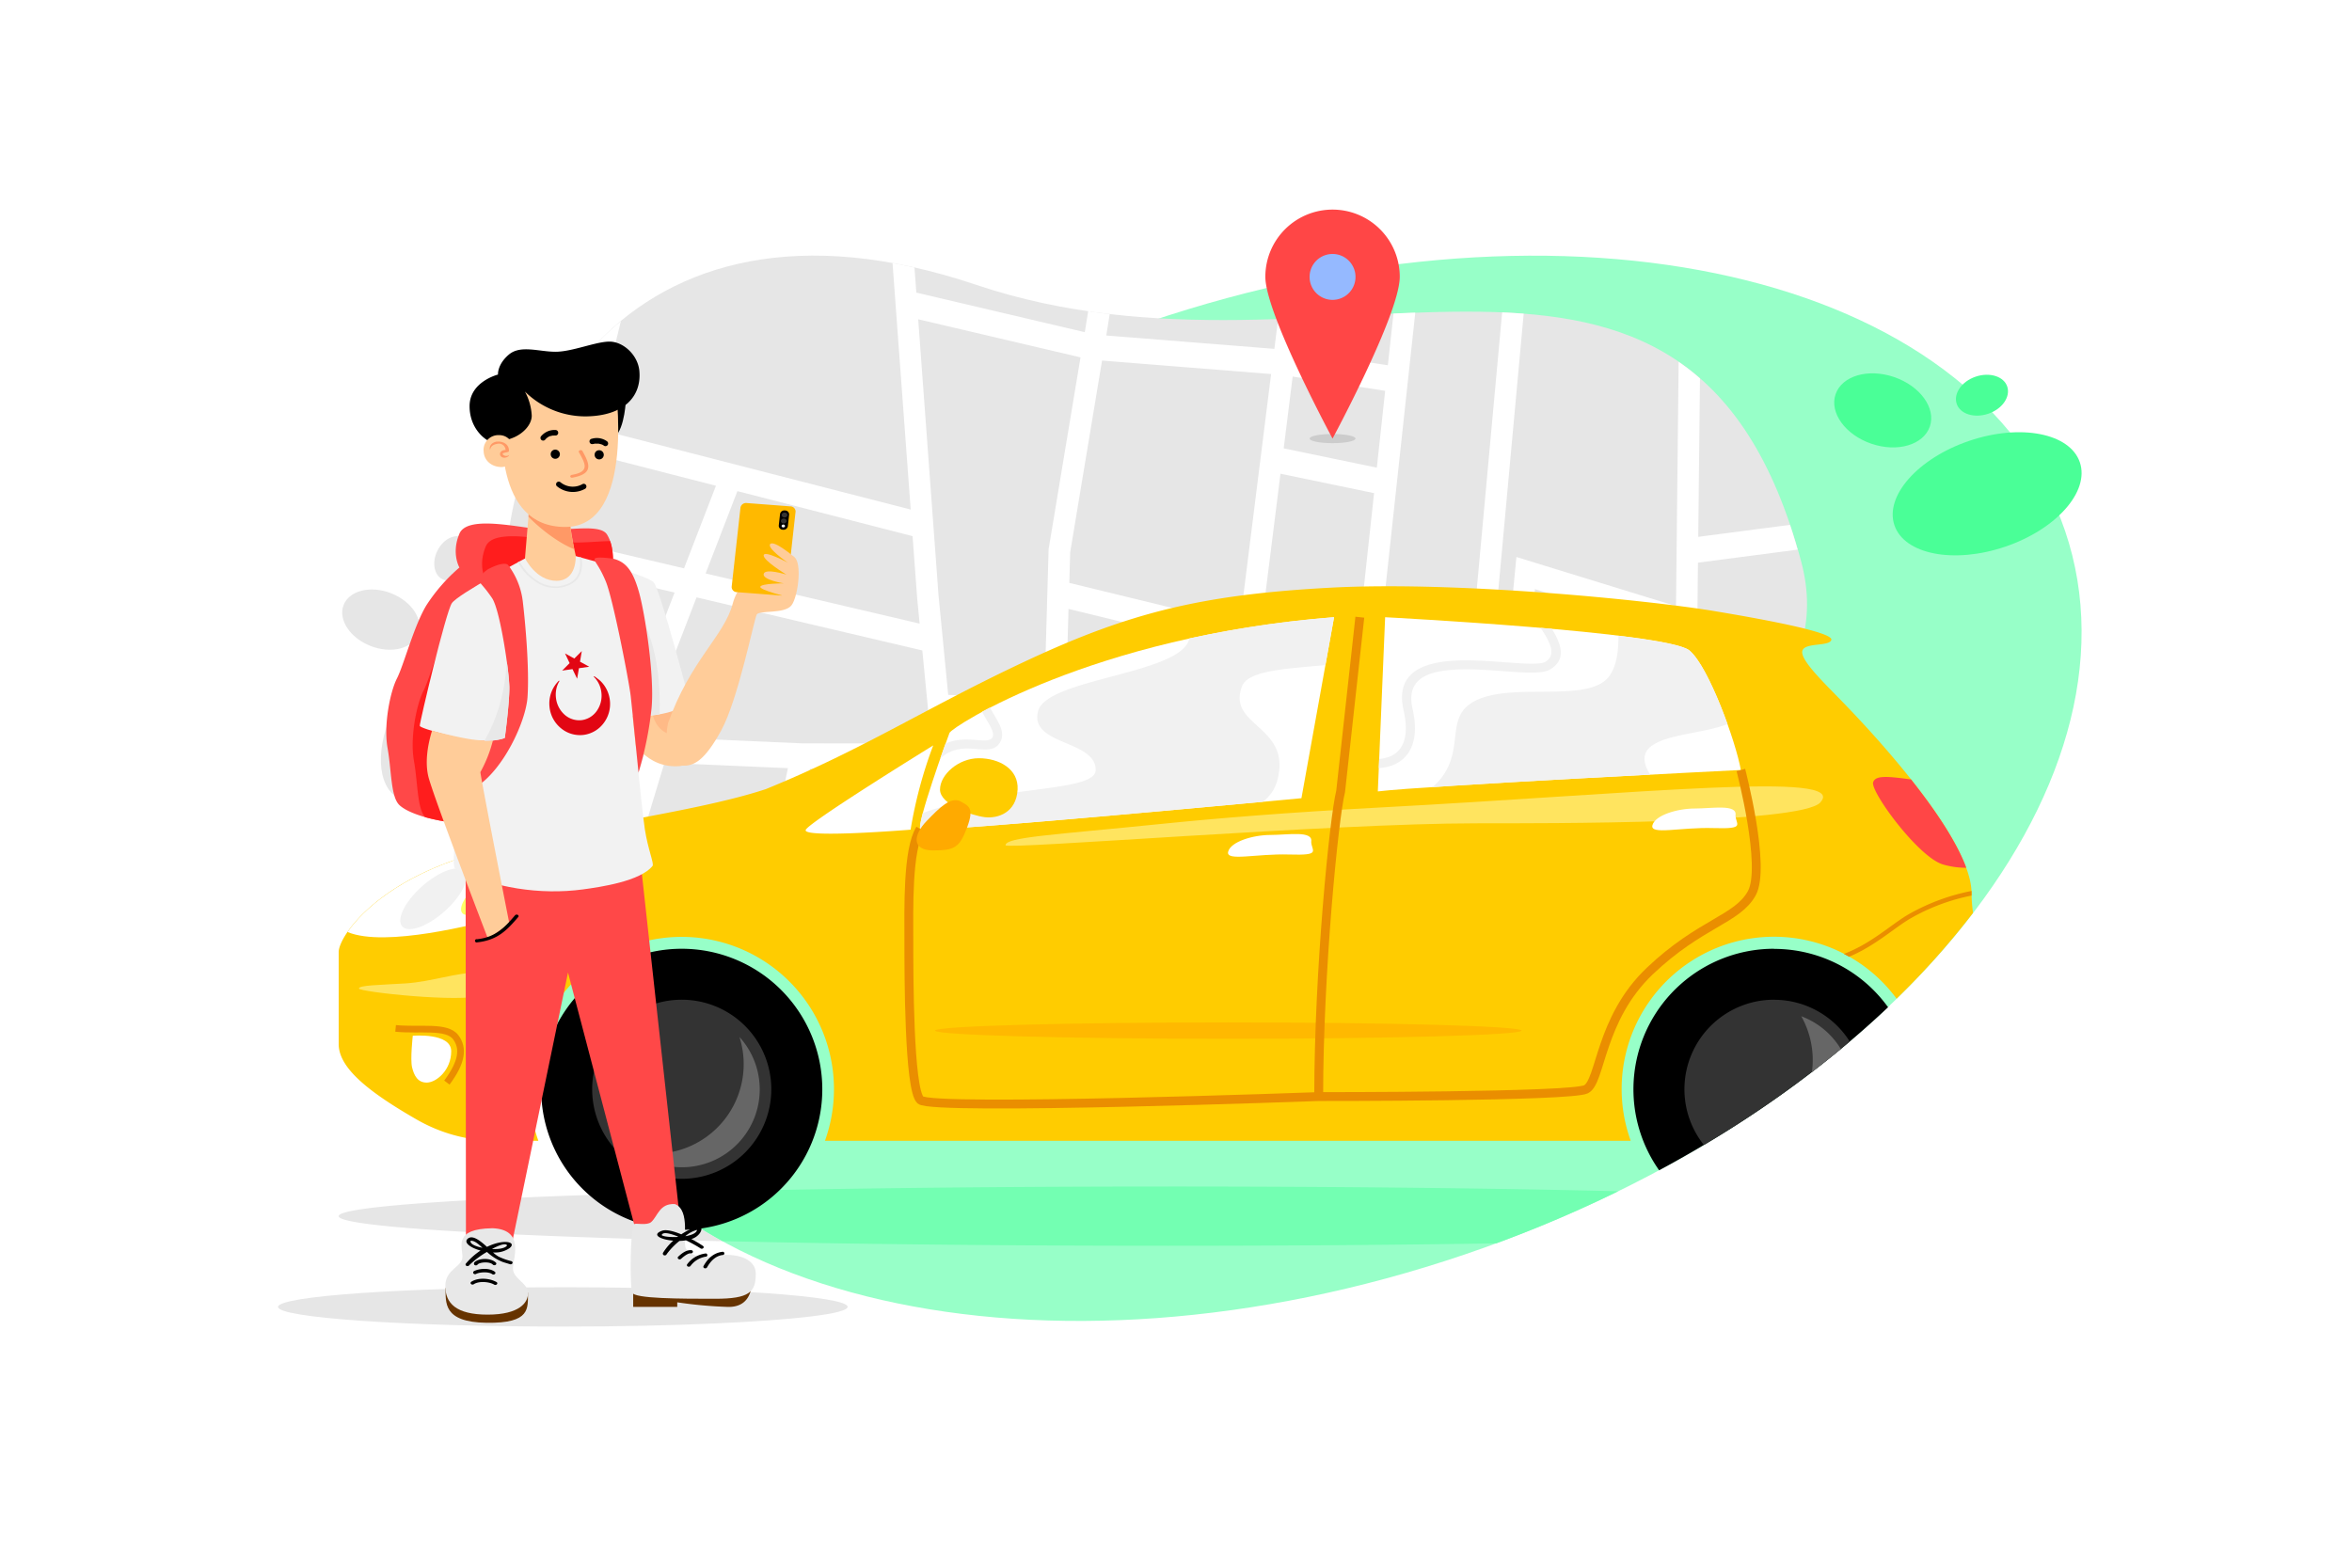 <svg xmlns="http://www.w3.org/2000/svg" viewBox="0 0 750 500"><defs><style>.cls-1,.cls-5{fill:#fff;}.cls-2{fill:#97ffc8;}.cls-10,.cls-11,.cls-12,.cls-13,.cls-16,.cls-17,.cls-18,.cls-19,.cls-2,.cls-20,.cls-21,.cls-22,.cls-23,.cls-24,.cls-25,.cls-26,.cls-27,.cls-28,.cls-29,.cls-3,.cls-30,.cls-4,.cls-5,.cls-6,.cls-7,.cls-8,.cls-9{fill-rule:evenodd;}.cls-3{fill:#4aff97;}.cls-4{fill:#e6e6e6;}.cls-6{fill:#73ffb2;}.cls-7{fill:#fc0;}.cls-8{fill:#ffb900;}.cls-9{fill:#ea8e00;}.cls-10{fill:#ff4646;}.cls-11{fill:#ffe45f;}.cls-12{fill:#f1f1f1;}.cls-14,.cls-15{fill:none;stroke:#ea8e00;stroke-miterlimit:22.93;}.cls-14{stroke-width:2.83px;}.cls-15{stroke-width:2.13px;}.cls-16{fill:#333;}.cls-17{fill:#666;}.cls-18{fill:#ff6;}.cls-19{fill:#fa0;}.cls-20{fill:#ccc;}.cls-21{fill:#95b9ff;}.cls-22{fill:#ff4848;}.cls-23{fill:#ff1d1d;}.cls-24{fill:#630;}.cls-25{fill:#fc9;}.cls-26{fill:#ffba87;}.cls-27{fill:#f96;}.cls-28{fill:#f2f2f2;}.cls-29{fill:#e8e8e8;}.cls-30{fill:#e20613;}</style></defs><title>3725832</title><g id="BACKGROUND"><rect class="cls-1" width="750" height="500"/></g><g id="OBJECTS"><path class="cls-2" d="M366.15,102.72c133.61-45.32,264.51-15.49,292.37,66.64S600.65,354.8,467,400.13s-264.51,15.49-292.37-66.64S232.53,148,366.15,102.72Z"/><path class="cls-3" d="M627.93,140.61c16.33-5.54,32.13-2.47,35.29,6.85s-7.51,21.37-23.84,26.91-32.13,2.47-35.29-6.85,7.51-21.37,23.84-26.91Z"/><path class="cls-3" d="M604,120.26c8.3,2.85,13.4,9.91,11.38,15.78s-10.37,8.32-18.67,5.47-13.4-9.91-11.38-15.78,10.37-8.32,18.67-5.47Z"/><path class="cls-3" d="M630,120.13c4.45-1.51,9-.09,10.07,3.18s-1.6,7.14-6.06,8.65-9,.09-10.07-3.18,1.6-7.14,6.06-8.65Z"/><path class="cls-4" d="M151.67,238.78c-6.48,12.42-17.48,19.48-24.57,15.78s-7.58-16.77-1.1-29.18,17.48-19.48,24.57-15.78,7.58,16.77,1.1,29.18Z"/><path class="cls-4" d="M124.74,189.22c6.56,2.58,10.4,8.42,8.58,13.06s-8.62,6.31-15.17,3.74-10.4-8.42-8.58-13.06,8.62-6.31,15.17-3.74Z"/><path class="cls-4" d="M139.43,175.76c1.77-3.69,5.4-5.64,8.11-4.34s3.47,5.35,1.7,9-5.4,5.64-8.11,4.34-3.47-5.35-1.7-9Z"/><path class="cls-4" d="M311.36,90.87c113.33,38.13,227.33-44.72,263,88.24C595.13,256.79,437.39,283.61,345,295.53S170.72,266,162,202.85s36-150.11,149.32-112Z"/><path class="cls-5" d="M198,102.39l-8.41,34.22,100.81,25.91-5.79-78.61q3.46.62,7,1.42l.59,8,53.71,12.61L347,99.26c2.29.33,4.58.64,6.86.91L352.77,107l53.6,4.26,1.19-9.46q3.51-.12,7-.27L413.21,112l29.35,4.49L444.35,100q3.5-.16,6.95-.29L439.44,209.31l29.16,3.78L479,99.64q3.48.15,6.87.41L476,207.63l4.55.95,3-30.93,50.89,15.67.84-77.92a74.14,74.14,0,0,1,6.8,5.29l-.55,50.53,29.26-3.82c.85,2.53,1.66,5.18,2.44,7.9l-31.79,4.16-.69,64.25q-3.33,2.07-6.9,4L534,228l-58.78-12.24-.72,7.89-10.23,37.46L470,272.21q-3.52,1-7.08,1.91l-6.16-11.93,11-40.25.07-.72-29.29-3.8-4.23,39.07-33.14-5.4-4.25,36.84-7.06,1.16,5.56-48.19-.6-33.52-54.09-13.17-2.62,91.06,9.73,3.13,22.51,3.67c-8.83,1.28-17.34,2.43-25.35,3.46l-1,.11-35.58-11.46,1.3,13.36c-2.33,0-4.64-.1-6.94-.2l-1.43-14.7-50.54-1.76-1.53,7.37q-3.36-1-6.62-2.19l1.13-5.42-16-.56a154.46,154.46,0,0,1-16.42-8.73l34.09,1.18L251.25,245l-39.37-1.71L204.7,267q-3.07-2.14-6-4.41l9.69-31.89-6.81-6.71,13.53-35-36.33-8.54-10.77,43.84a82.13,82.13,0,0,1-4.18-12.07l24.77-100.82a90.5,90.5,0,0,1,9.34-8.94Zm16.32,132.89,41.4,1.8,41.27.06-2.88-29.68-72-16.93-12,31.11,6.46,6.37-2.21,7.27Zm83.46,10-39.5-.06-5.73,27.54,48.06,1.67-2.83-29.15Zm-79.66-64,10.18-26.35-40.64-10.44-6.88,28,37.34,8.78Zm17-24.58L225,182.9l68.25,16-.81-8.36v-.11L291,171l-55.86-14.36Zm57.67-54.9,6.48,88h0l3.09,31.82,30.65,1.24,1.37-47.71,10.17-61.17-51.75-12.15ZM351.42,115l-10.16,61.14-.28,9.77,54.35,13.23,10-79.85L351.42,115Zm60.78,5.06L409.34,143l29.7,6.16,2.66-24.52L412.2,120.1Zm-3.88,31-6.68,53.3.66,37.06-.18,1.58,26.29,4.28,9.75-90-29.84-6.19Zm79,58.93,46.79,9.74.19-18L489.46,187.9,487.35,210ZM303.2,229.77l4.43,45.67,23.69,7.63,1.5-52.1-29.62-1.2Z"/><path class="cls-4" d="M207.71,380.49C147,382.22,108,384.88,108,387.88c0,3.35,48.8,6.29,122.38,8a141.43,141.43,0,0,1-22.68-15.36Z"/><path class="cls-6" d="M372.5,378.43c-62.32,0-119.59.77-164.79,2.06a141.45,141.45,0,0,0,22.68,15.36c41,.94,89.8,1.48,142.11,1.48,37.16,0,72.52-.27,104.61-.77A409.92,409.92,0,0,0,516,379.94c-41.34-1-90.62-1.51-143.53-1.51Z"/><path class="cls-7" d="M244,251.75c-24.2,7.94-65.22,12.19-95,21.25s-41,25.87-41,30.67V333c0,7.76,9.88,15.43,24.76,24s28.08,6.84,35.66,6.84h3.25a48.57,48.57,0,1,1,91.39,0H520a48.57,48.57,0,0,1,84.78-45.32,252,252,0,0,0,24.38-27.36,46.52,46.52,0,0,1-.47-6.22c0-18.66-36-55.8-41.76-61.71S574,210.36,574.73,207.59s8.65-1.3,9.24-3.51-17.55-5.91-37.69-9.24S464.8,185.23,424,187.45s-63.74,7.94-96.26,23.1-51.92,28.27-83.7,41.2Z"/><path class="cls-8" d="M391.68,326.09c-51.64,0-93.51,1.17-93.51,2.61s41.86,2.61,93.51,2.61,93.51-1.17,93.51-2.61-41.86-2.61-93.51-2.61Z"/><path class="cls-9" d="M628.69,285.62c0-.2,0-.41,0-.61s0-.56,0-.85a66,66,0,0,0-20.24,7.54c-1.86,1.1-3.8,2.5-5.87,4-4.15,3-8.85,6.37-14.62,8.55q.84.43,1.66.9c5.38-2.23,9.83-5.44,13.79-8.29,2-1.46,3.93-2.83,5.76-3.91a64.3,64.3,0,0,1,19.54-7.32Z"/><path class="cls-10" d="M627,276.77c-3.16-8.58-10.23-18.87-17.61-28.17-8-1.11-11.41-1.27-12.09.92-.9,2.89,14.19,23.64,22.19,26.17a26.39,26.39,0,0,0,7.5,1.08Z"/><path class="cls-5" d="M152.69,271.92q-1.85.53-3.65,1.07c-21.44,6.53-33.28,17.08-38.22,24.27,12.06,5.06,41.25-2.67,48.46-4.47,8.6-2.15,6.61-14.22,4.13-17.28-2.71-2.64-6.45-3.66-10.72-3.59Z"/><path class="cls-11" d="M580.48,255.93c-6.33,6.92-87.7,6.65-109.76,6.66-46.13,0-150.07,8.45-150.07,7,0-2.6,15.11-3.3,49.87-6.83,17.67-1.8,40.42-3.66,68.84-5.18,84.33-4.51,150.32-11.75,141.12-1.68Z"/><path class="cls-12" d="M145.72,277c-4.06,0-10.74,4.33-14.9,9.67s-4.25,9.67-.19,9.67,10.74-4.33,14.9-9.67,4.25-9.67.19-9.67Z"/><path class="cls-13" d="M565.69,302.6a44.82,44.82,0,0,0-36.63,70.65c28.08-15.09,52.72-32.81,73-52a44.76,44.76,0,0,0-36.36-18.61Z"/><path class="cls-13" d="M217.39,302.6a44.82,44.82,0,1,0,44.82,44.82,44.82,44.82,0,0,0-44.82-44.82Z"/><path class="cls-5" d="M538.67,207.41c6.21,5.12,14.9,29.33,16.45,38.17,0,0-100.7,5-115.76,6.83l2.33-55.55s89.53,4.66,97,10.55Z"/><path class="cls-12" d="M538.67,207.41c3.88,3.2,8.72,13.84,12.19,23.54-7.94,3-18.57,3.1-24,6.81-3.44,2.36-2.9,5.79-.65,9.3-21.61,1.13-50.55,2.7-69.42,4,11-9.61,3.91-20.65,11.74-26.38,10.89-8,36.79,0,44.2-8.5,2.59-3,3.4-8,3.36-13.4,11.56,1.4,20.43,3,22.56,4.68Zm-99,37.51.12-2.88a11.14,11.14,0,0,0,3.38-.75,7.54,7.54,0,0,0,4.07-3.78c1.17-2.43,1.46-6,.34-10.92-2.11-9.27,2.59-13.4,9.89-15.06,6.49-1.48,15-.85,22.29-.32,6.13.45,11.31.83,13-.12,3-1.75,2.06-4.92.22-8.11-.51-.89-1.11-1.81-1.72-2.72l3.61.31q.3.49.59,1c2.6,4.52,3.82,9.09-1.28,12-2.41,1.39-8,1-14.58.5-7.08-.52-15.4-1.12-21.46.26-5.68,1.29-9.35,4.49-7.72,11.64,1.28,5.63.89,9.81-.55,12.79a10.34,10.34,0,0,1-5.57,5.2,14.14,14.14,0,0,1-4.57,1Z"/><path class="cls-5" d="M425.4,196.85,415,254.58s-120.1,11.33-121.5,9.93,8.51-28.85,9.28-30.77,45.34-30.83,122.61-36.88Z"/><path class="cls-12" d="M425.4,196.85l-2.75,15.27c-12.2,1.18-24.62,1.63-26.59,6.75-4.94,12.9,15.94,12.46,11.26,29.93a12.08,12.08,0,0,1-4.69,6.93c-30.7,2.85-108,9.89-109.12,8.78-.35-.35,0-2.36.77-5.21,24.78-8.92,55.11-6.55,55.11-13.73,0-9.63-21.14-7.82-18.39-18.71,2.68-10.61,46-11.78,48.23-23.22a338,338,0,0,1,46.18-6.79Zm-125.55,45c.61-1.76,1.18-3.36,1.65-4.67,3.55-1.64,7.11-1.37,10.08-1.15,2.41.18,4.31.33,4.93-.91s-.58-3.31-1.9-5.54c-.49-.84-1-1.7-1.46-2.57q1.21-.65,2.55-1.35c.42.84.9,1.66,1.38,2.46,1.73,2.94,3.33,5.63,2,8.28-1.48,3-4.23,2.76-7.71,2.49s-7.56-.57-11.52,3Z"/><path class="cls-5" d="M297.57,237.75s-38.91,24-40.61,26.87,33.41,0,33.41,0a140.65,140.65,0,0,1,7.21-26.87Z"/><path class="cls-7" d="M324.49,251.83c-.41,7.4-6.33,9.29-10.44,8.8s-14.3-4-14.3-8.8,5.92-10,12.37-10,12.73,3.41,12.37,10Z"/><path class="cls-5" d="M553.4,260c.08,3,3.45,4.44-7,4.11s-20.3,2.3-19.48-.9,7.93-5.34,13.5-5.34,13.55-1.48,13,2.14Z"/><path class="cls-5" d="M418.11,268.43c.08,3,3.45,4.44-7,4.11s-20.3,2.3-19.48-.9,7.93-5.34,13.5-5.34,13.55-1.48,13,2.14Z"/><path class="cls-14" d="M555.12,245.58s8.12,30.91,3.49,39.31-16.39,9.5-32.5,24.79S510.55,345,505.74,347.42s-85.24,2.32-85.24,2.32-123.31,4.53-127,1.1-3.69-40.31-3.69-50.66-.49-29.23,3.63-35.76m140.18-67.57-6.12,55.55c-2.11,8.29-7,57.61-7,97.34"/><path class="cls-11" d="M114.46,315.28c0,1.07,32.63,4.63,39.36,2.14s6.22-7.29-1-7.29-15.22,3-23.54,3.52-14.84.56-14.84,1.63Z"/><path class="cls-5" d="M131.63,330.31s-.85,7.56-.23,10.11,1.77,4.94,4.78,4.86,7.7-4,7.7-10-12.25-4.94-12.25-4.94Z"/><path class="cls-15" d="M126.15,328c7.79.77,16.34-1,19.19,2.85,2.56,3.42,2.07,7.86-2.84,14.43"/><path class="cls-16" d="M565.69,318.85a28.56,28.56,0,0,0-22.36,46.33,341.64,341.64,0,0,0,46.51-33,28.54,28.54,0,0,0-24.15-13.31Z"/><path class="cls-17" d="M587,334.57a24.93,24.93,0,0,0-12.61-10.44,28.43,28.43,0,0,1,3.65,14,28.79,28.79,0,0,1-.26,3.82q4.72-3.62,9.22-7.35Z"/><path class="cls-16" d="M217.39,318.85a28.56,28.56,0,1,0,28.56,28.56,28.56,28.56,0,0,0-28.56-28.56Z"/><path class="cls-17" d="M202.54,367.34a24.84,24.84,0,0,0,33.26-36.6,28.58,28.58,0,0,1-33.26,36.6Z"/><path class="cls-18" d="M159,279c-2.69,0-7.11,2.87-9.87,6.41s-2.82,6.41-.12,6.41,7.11-2.87,9.87-6.41,2.82-6.41.12-6.41Z"/><path class="cls-19" d="M306.16,255.53c2.63,1.48,4.62,2,2.23,8.36s-3.88,7.34-10.82,7.34-6.37-4.93-2.09-9.37,7.64-7.73,10.69-6.33Z"/><path class="cls-20" d="M424.92,138.42c4,0,7.32.65,7.32,1.46s-3.28,1.46-7.32,1.46-7.32-.65-7.32-1.46,3.28-1.46,7.32-1.46Z"/><path class="cls-10" d="M424.92,66.85a21.43,21.43,0,0,1,21.43,21.43c0,11.83-21.43,51.6-21.43,51.6s-21.43-39.76-21.43-51.6a21.43,21.43,0,0,1,21.43-21.43Z"/><path class="cls-21" d="M424.92,81a7.32,7.32,0,1,1-7.32,7.32A7.32,7.32,0,0,1,424.92,81Z"/><path class="cls-13" d="M199.61,127.12s-.28,9.36-3.55,12.2S191.52,127,191.52,127Z"/><path class="cls-4" d="M181.78,410.56h-2.3c-50.16,0-90.81,2.81-90.81,6.27s40.66,6.27,90.81,6.27c17.82,0,34.43-.35,48.45-1h0c25.45-1.11,42.36-3.07,42.36-5.3C270.29,413.42,230.87,410.64,181.78,410.56Z"/><path class="cls-22" d="M195.51,182c0-3.82.16-8.1-1.95-11.52s-12-1.27-19.41-1.54-25-5-27.65,1.27,0,10.79,0,10.79A55.87,55.87,0,0,0,136,193c-4,6.57-7.23,19.09-9.42,23.38s-4.3,14.94-3,22.18,1,15.48,3.73,18.16,11.12,5.53,23.3,6.22,39,6.66,39-10,11.9-27.39,5.91-70.94Z"/><path class="cls-23" d="M195.51,182c0-3.07.12-6.44-.95-9.42-3.73.05-8.2.56-12,.42-7.44-.27-25-5-27.65,1.27s0,10.79,0,10.79a55.85,55.85,0,0,0-10.5,12c-4,6.57-7.23,19.09-9.42,23.38s-4.3,14.94-3,22.18c1.27,7.08,1,15.12,3.56,18a70.61,70.61,0,0,0,15.1,2.34c12.18.68,39,6.66,39-10s11.9-27.39,5.91-70.94Z"/><path class="cls-24" d="M239.69,407.82s1.12,9.3-7.73,9a138.58,138.58,0,0,1-16-1.46v1.46H201.91V410.2l37.79-2.39Z"/><polygon class="cls-22" points="204.51 277.17 217.2 392.41 202.72 392.41 181.12 310.18 163.17 396.97 148.58 396.97 148.48 277.17 204.51 277.17 204.51 277.17"/><path class="cls-25" d="M197.33,227.88c3.1,8.87,9.3,17.31,19.42,16.46s0-27.28,0-27.28l-19.42,10.83Z"/><path class="cls-26" d="M219.73,226.63a93,93,0,0,0-3-9.58l-9.2,5.13c-.14,6,1.54,12.22,8.91,12.52l3.26-8.08Z"/><path class="cls-25" d="M169,159l-2.33,27.83H186s-4.41-15.31-4.41-23.16L169,159Z"/><path class="cls-27" d="M169,159l-.49,5.8c4.37,4.48,10.17,8.65,14.61,10.37a62.9,62.9,0,0,1-1.55-11.51L169,159Z"/><path class="cls-25" d="M196.13,121.93s7,46.14-15.88,46.14S160,136.57,160,128.63v-6.7Z"/><path class="cls-13" d="M157.28,140.58c7.09.56,12.28-4.13,12.28-8a17.93,17.93,0,0,0-2.17-7.69A27.5,27.5,0,0,0,187,132.8c12.2-.21,17.59-6.53,16.88-14.47-.46-5.15-5.18-9.38-9.53-9.38s-11.91,3.24-17.21,3.24-11.18-2.26-14.9.92-3.44,6.35-3.44,6.35-9.06,2.26-9.06,10.08,5.94,11.55,7.34,11.48Z"/><path class="cls-13" d="M177,143.41a1.46,1.46,0,1,1-1.39,1.46,1.43,1.43,0,0,1,1.39-1.46Z"/><path class="cls-13" d="M191,143.6a1.46,1.46,0,1,1-1.39,1.46A1.43,1.43,0,0,1,191,143.6Z"/><path class="cls-27" d="M185.7,143.8c2.26,4.08,3.78,7.3-3.22,8.55a.55.55,0,0,1-.65-.38c0-.25.22-.48.55-.52,5.86-1,4.19-3.66,2.22-7.22-.14-.22,0-.5.3-.62a.68.68,0,0,1,.8.19Z"/><path class="cls-28" d="M144.09,192.37c1.94-2.89,23.36-14.27,23.36-14.27s3.44,7.14,10,7.14,6.14-7.88,6.14-7.88,22.7,6,24.84,8.36S220,224.18,220,224.18s-6.22,4.81-18.26,4.09c0,0,2.91,29.74,3.88,36.15s3,11,2.47,11.76c-3.94,4.9-16.62,6.73-22.21,7.49-13.46,1.82-28.67-.41-40.82-6.68-1.55-.8,2.39-34.93,3.56-41,0,0-14.66-3.53-14.76-4.49S142.24,194.93,144.09,192.37Z"/><path class="cls-29" d="M210.34,227.83a35.26,35.26,0,0,1-5,.49l-.83-31.14c6.16,10.41,6,26.26,5.8,30.65Z"/><path class="cls-29" d="M165.18,179.31l.53-.29a15.27,15.27,0,0,0,4.83,5.63A10.74,10.74,0,0,0,177.9,187c5-.6,6.63-3.19,7-5.79a11,11,0,0,0-.12-3.54l.66.18a11.21,11.21,0,0,1,.08,3.42c-.41,2.8-2.21,5.59-7.54,6.24a11.42,11.42,0,0,1-7.87-2.47,15.93,15.93,0,0,1-4.95-5.73Z"/><path class="cls-25" d="M213,230.73c-1.45,7,1,13.26,4.59,13.46s7.09-1.47,12.46-11.36,10.43-35.38,11.26-36.83,8.78-.09,11.05-2.9,3.82-15.74,0-15.74-16.08,5.09-18.73,15.23S220,210.78,213,230.73Z"/><path class="cls-29" d="M215.14,384c5.23,1.94,2.35,12.34,3.63,14.28s4.48,3.26,9.29,2.29S241,400.49,241,406.3s-2.06,7.93-12.92,7.93-25.88,0-26.54-2-.69-19.83.67-21.77c.43-.51,4,.53,5.44-.7,2.09-1.85,2.64-6,7.51-5.73Z"/><path class="cls-13" d="M230.36,400.29c-2.4.31-3.94,2.23-4.88,3.9a.67.67,0,0,1-.8.3.49.49,0,0,1-.36-.66c1.21-2.16,3-4.2,6-4.57a.52.52,0,1,1,0,1Z"/><path class="cls-13" d="M224.9,400.83a7.47,7.47,0,0,0-4.67,2.87.68.68,0,0,1-.83.26.48.48,0,0,1-.31-.68,8.61,8.61,0,0,1,5.81-3.48.52.52,0,1,1,0,1Z"/><path class="cls-13" d="M220.17,399.74c-.87-.06-2.42,1.23-2.9,1.67a.7.7,0,0,1-.86.17.47.47,0,0,1-.21-.71c1-.94,2.6-2.32,4.3-2.13a.51.51,0,0,1,.44.63.65.65,0,0,1-.77.36Z"/><path class="cls-13" d="M211.35,399.7a17.51,17.51,0,0,1,3.34-4c-4-.32-7.13-1.89-3.56-3.17,1.35-.48,3.73.16,6.12,1.15,4-2.67,7.7-3.35,6-.5a5,5,0,0,1-2.81,2,34.13,34.13,0,0,1,3.81,2.26.46.46,0,0,1-.09.72.72.72,0,0,1-.88-.07,45.77,45.77,0,0,0-4.53-2.5,15.52,15.52,0,0,1-2.09.19,22.8,22.8,0,0,0-4.06,4.21.64.64,0,0,1-.75.39.52.52,0,0,1-.47-.62Zm4.69-5.17.18-.14c-2.53-1-4.86-1.62-5.22-.46.42.45,2.66.7,5,.59Zm2.5-.32.11.05c1.93-.33,3.49-1,3.62-2a9.73,9.73,0,0,0-3.73,2Z"/><path class="cls-22" d="M195.55,178.2c4.11,1,6.34,3.95,8.23,10.74s4.95,26.42,4,36.84a111.12,111.12,0,0,1-4.17,20.58s-2-20-2.5-24.43-5.61-30.92-7.95-36.52-3.89-6.35-3.5-7.2,5.89,0,5.89,0Z"/><path class="cls-24" d="M144.72,410.69l-2.66.09c.16,4.53-1,10.92,13.12,11.11s13.12-4.61,13.17-9.65l-23.62-1.54Z"/><path class="cls-22" d="M155.86,181.43c3.87-2,5.71-1.78,6.17-1.21a23.86,23.86,0,0,1,4.69,11.73c.8,6.79,2.12,21.35,1.49,30.45S157.64,251.74,146.5,253V235.48c.9.23,1.66.4,2.15.48,2.75.45,9.54.64,12.32-.6,0,0,1.46-10.69,1.46-16.1,0-4.4-2.89-24.64-5.54-28.53s-3.92-4.69-4-5.34.44-2.47,3-4Z"/><path class="cls-25" d="M154.22,143.74c0,3.08,2.51,5.22,5.71,5.22s4.27-4.31,4.27-5.29-1.4-4.89-5-4.89a4.73,4.73,0,0,0-5,5Z"/><path class="cls-27" d="M158.55,140.87c1.86-.22,3.93.9,3.72,3.07,0,.37-2.44.38-1.92,1a1.52,1.52,0,0,0,2,.19c-.15.81-2.36,1.42-2.86,0-.24-.69.28-1.58,1.73-1.61a2.12,2.12,0,0,0-2.45-2c-2.12.32-2.35,1.31-2.49,1.93-.35-.81.19-2.37,2.26-2.62Z"/><path class="cls-25" d="M137.78,233c-1.21,3.92-2.53,10.12-1,15.37,2.44,8.44,18.83,51.05,18.83,51.05l6.82-4.82s-8.76-44.48-9.25-48.33a42.17,42.17,0,0,0,4-10.11,35.83,35.83,0,0,1-8.54-.63c-1.88-.31-7.59-1.55-10.87-2.53Z"/><path class="cls-8" d="M238.13,160.44,252,161.5a1.66,1.66,0,0,1,1.69,1.68l-2.82,25.34a1.81,1.81,0,0,1-2,1.4L235,188.86a1.67,1.67,0,0,1-1.69-1.68l2.82-25.34a1.81,1.81,0,0,1,2-1.4Z"/><path class="cls-13" d="M250.33,162.81h0a1.29,1.29,0,0,1,1.31,1.3l-.42,3.76a1.4,1.4,0,0,1-1.58,1.08h0a1.29,1.29,0,0,1-1.31-1.3l.42-3.76a1.4,1.4,0,0,1,1.58-1.08Z"/><path class="cls-16" d="M250.25,163.5a.82.82,0,0,1,.84.83.9.9,0,0,1-1,.69.82.82,0,0,1-.84-.83.9.9,0,0,1,1-.69Z"/><path class="cls-5" d="M249.83,167.31a.49.49,0,0,1,.5.49.53.53,0,0,1-.6.41.49.49,0,0,1-.5-.49.53.53,0,0,1,.6-.41Z"/><path class="cls-16" d="M250,165.41a.82.82,0,0,1,.84.83.9.9,0,0,1-1,.69.82.82,0,0,1-.84-.83.9.9,0,0,1,1-.69Z"/><path class="cls-29" d="M157,391.73c10.07.4,6.9,8.81,6.58,12.44s4.63,4.84,4.79,8.06-2.76,7.06-12.87,7.06S142,415.63,142,410.16s5.46-6,5.46-9.33-2.88-8.88,9.47-9.09Z"/><path class="cls-13" d="M150.28,408.81c2.24-1.44,5.88-1.16,8.11.13a.45.45,0,0,1,0,.73.72.72,0,0,1-.88,0c-1.6-.89-4.77-1.13-6.38-.11a.72.72,0,0,1-.88,0,.45.45,0,0,1,0-.73Z"/><path class="cls-13" d="M151.07,405.44c1.88-.93,5-1.11,6.72.18a.45.45,0,0,1,0,.73.72.72,0,0,1-.88,0c-1.08-.79-3.81-.65-5-.09a.72.72,0,0,1-.88-.05.46.46,0,0,1,.06-.73Z"/><path class="cls-13" d="M151.16,402.73c1.33-1.52,5.31-1.66,7,0a.46.46,0,0,1-.17.71.71.71,0,0,1-.87-.14c-1-1-4.15-.75-4.81,0a.69.69,0,0,1-.84.22.47.47,0,0,1-.27-.69Z"/><path class="cls-13" d="M148.51,403.08a21.63,21.63,0,0,1,4.72-4.23c-3.29-.9-5.64-2.64-3.94-3.88,1.5-1.1,3.86.77,6,2.71,5.31-2.62,9.62-1.58,7.22.38a8.13,8.13,0,0,1-5.29,1.39,9,9,0,0,0,1.8,1.35,21.08,21.08,0,0,0,4,1.43.51.51,0,0,1,.41.64.66.66,0,0,1-.78.34l-2.16-.65a15.78,15.78,0,0,1-5.21-3.27,28.53,28.53,0,0,0-5.63,4.22.68.68,0,0,1-.83.25.48.48,0,0,1-.31-.68Zm5.35-5.09c-1.37-1.29-2.51-2.29-3.72-2.27,0,0-.07,0-.08.07-.26.91,1.53,1.73,3.8,2.19Zm3,.37c2.21.1,4.25-.21,4.84-1.15-.41-.84-2.5-.11-4.84,1.15Z"/><path class="cls-29" d="M154.47,236.31c1.38-2.52,6.41-11.12,7.12-25.42a78.46,78.46,0,0,1,.83,8.38c0,5.41-1.46,16.1-1.46,16.1a18.94,18.94,0,0,1-6.5.94Z"/><path class="cls-13" d="M165.29,292.43c-3.64,4.28-6.67,7.44-13.17,8.13a.52.52,0,1,1,0-1c5.88-.62,8.83-3.77,12.08-7.59a.7.7,0,0,1,.85-.2.47.47,0,0,1,.24.7Z"/><path class="cls-25" d="M253.29,177.67s-6.39-5.45-7.67-4.18,5.56,5.94,5.56,5.94-7.45-4-7.66-2.34,7.24,6.17,7.24,6.17-6.81-2.13-7.24-.21,6.38,3,6.38,3-7,0-7.45,1.06,9.15,3.4,9.15,3.4Z"/><path d="M173.87,140.19a4.75,4.75,0,0,1,.36-.37l.2-.18c.09-.07,0,0,0,0a.45.45,0,0,0,.1-.07,4.73,4.73,0,0,1,.43-.28l.24-.13.11-.05.06,0c-.11.05,0,0,0,0l.11,0,.26-.08.5-.12.12,0h0l.27,0a4.73,4.73,0,0,1,.54,0A.86.86,0,0,0,178,138a.88.88,0,0,0-.86-.86,5.6,5.6,0,0,0-4.48,1.86.86.86,0,1,0,1.21,1.21Z"/><path d="M189.16,141.63a4.77,4.77,0,0,1,.51-.13c.05,0,.32-.09.1,0a1.18,1.18,0,0,1,.26,0h.53l.26,0c.18,0-.16,0,.07,0l.48.11a2,2,0,0,1,.5.17c-.19-.12.05,0,.1,0l.23.12a4.76,4.76,0,0,1,.44.28.86.86,0,0,0,1.17-.31.88.88,0,0,0-.31-1.17,5.61,5.61,0,0,0-4.8-.76.86.86,0,1,0,.45,1.65Z"/><path d="M177.58,155.07a8,8,0,0,0,9.06.79.86.86,0,0,0-.86-1.48,6.23,6.23,0,0,1-7-.52.88.88,0,0,0-1.21,0,.86.86,0,0,0,0,1.21Z"/><path class="cls-30" d="M175.25,225.63h0a10.21,10.21,0,0,1,.51-4.69c.08-.22.18-.46.28-.69a10.22,10.22,0,0,1,2.15-3.12c.09-.08.23.05.18.14h0c-.13.21-.25.44-.36.66s-.2.45-.29.69a8.59,8.59,0,0,0-.43,4h0A8.41,8.41,0,0,0,180.1,228a7,7,0,0,0,5.41,1.68h0a7,7,0,0,0,4.83-3,8.42,8.42,0,0,0,1.42-5.88h0v0a8.6,8.6,0,0,0-.8-2.72c-.07-.14-.15-.27-.21-.4a8.5,8.5,0,0,0-1.37-1.8c-.07-.07,0-.23.14-.18h0a9.31,9.31,0,0,1,1,.72,7.8,7.8,0,0,1,1,.82,10.17,10.17,0,0,1,2.94,6h0a10.09,10.09,0,0,1-1.95,7.37,9.5,9.5,0,0,1-6.41,3.78h0a9.48,9.48,0,0,1-7.14-2.06,10.08,10.08,0,0,1-3.71-6.65Z"/><polygon class="cls-30" points="179.26 213.88 181.64 211.5 180.18 208.41 183.13 210.03 185.52 207.66 184.95 211.04 187.9 212.65 184.61 213.12 184.03 216.48 182.56 213.41 179.26 213.88 179.26 213.88"/></g></svg>